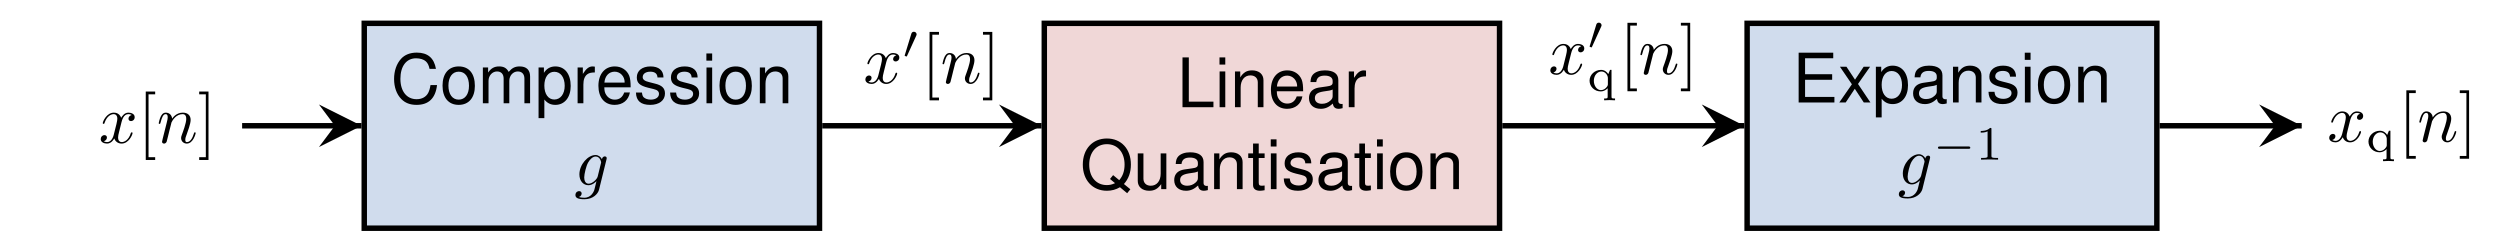 <?xml version="1.0" encoding="UTF-8"?>
<svg xmlns="http://www.w3.org/2000/svg" xmlns:xlink="http://www.w3.org/1999/xlink" width="364.731pt" height="33.691pt" viewBox="0 0 364.731 33.691" version="1.1">
<defs>
<g>
<symbol overflow="visible" id="glyph0-0">
<path style="stroke:none;" d=""/>
</symbol>
<symbol overflow="visible" id="glyph0-1">
<path style="stroke:none;" d="M 6.594 -5.016 C 6.312 -6.609 5.391 -7.391 3.797 -7.391 C 2.828 -7.391 2.031 -7.078 1.5 -6.484 C 0.844 -5.766 0.484 -4.719 0.484 -3.547 C 0.484 -2.359 0.844 -1.328 1.531 -0.625 C 2.094 -0.047 2.812 0.234 3.766 0.234 C 5.531 0.234 6.531 -0.734 6.75 -2.656 L 5.797 -2.656 C 5.719 -2.156 5.609 -1.812 5.469 -1.531 C 5.156 -0.922 4.547 -0.594 3.766 -0.594 C 2.328 -0.594 1.406 -1.75 1.406 -3.562 C 1.406 -5.422 2.281 -6.562 3.688 -6.562 C 4.281 -6.562 4.828 -6.391 5.125 -6.109 C 5.391 -5.859 5.547 -5.547 5.656 -5.016 Z M 6.594 -5.016 "/>
</symbol>
<symbol overflow="visible" id="glyph0-2">
<path style="stroke:none;" d="M 2.719 -5.375 C 1.25 -5.375 0.359 -4.328 0.359 -2.578 C 0.359 -0.812 1.234 0.234 2.719 0.234 C 4.188 0.234 5.078 -0.812 5.078 -2.531 C 5.078 -4.344 4.219 -5.375 2.719 -5.375 Z M 2.719 -4.609 C 3.656 -4.609 4.219 -3.844 4.219 -2.547 C 4.219 -1.312 3.641 -0.531 2.719 -0.531 C 1.797 -0.531 1.219 -1.312 1.219 -2.578 C 1.219 -3.828 1.797 -4.609 2.719 -4.609 Z M 2.719 -4.609 "/>
</symbol>
<symbol overflow="visible" id="glyph0-3">
<path style="stroke:none;" d="M 0.703 -5.219 L 0.703 0 L 1.531 0 L 1.531 -3.281 C 1.531 -4.031 2.078 -4.641 2.766 -4.641 C 3.375 -4.641 3.734 -4.266 3.734 -3.594 L 3.734 0 L 4.562 0 L 4.562 -3.281 C 4.562 -4.031 5.109 -4.641 5.797 -4.641 C 6.406 -4.641 6.766 -4.25 6.766 -3.594 L 6.766 0 L 7.594 0 L 7.594 -3.922 C 7.594 -4.859 7.062 -5.375 6.078 -5.375 C 5.391 -5.375 4.969 -5.156 4.469 -4.578 C 4.172 -5.141 3.75 -5.375 3.078 -5.375 C 2.375 -5.375 1.906 -5.109 1.469 -4.484 L 1.469 -5.219 Z M 0.703 -5.219 "/>
</symbol>
<symbol overflow="visible" id="glyph0-4">
<path style="stroke:none;" d="M 0.531 2.172 L 1.375 2.172 L 1.375 -0.547 C 1.812 -0.016 2.297 0.234 2.984 0.234 C 4.328 0.234 5.219 -0.859 5.219 -2.516 C 5.219 -4.281 4.359 -5.375 2.969 -5.375 C 2.266 -5.375 1.688 -5.047 1.312 -4.438 L 1.312 -5.219 L 0.531 -5.219 Z M 2.828 -4.594 C 3.75 -4.594 4.344 -3.781 4.344 -2.547 C 4.344 -1.359 3.734 -0.547 2.828 -0.547 C 1.953 -0.547 1.375 -1.344 1.375 -2.578 C 1.375 -3.797 1.953 -4.594 2.828 -4.594 Z M 2.828 -4.594 "/>
</symbol>
<symbol overflow="visible" id="glyph0-5">
<path style="stroke:none;" d="M 0.688 -5.219 L 0.688 0 L 1.531 0 L 1.531 -2.719 C 1.531 -3.453 1.719 -3.953 2.109 -4.234 C 2.375 -4.422 2.625 -4.484 3.203 -4.5 L 3.203 -5.344 C 3.062 -5.359 2.984 -5.375 2.875 -5.375 C 2.344 -5.375 1.938 -5.047 1.453 -4.281 L 1.453 -5.219 Z M 0.688 -5.219 "/>
</symbol>
<symbol overflow="visible" id="glyph0-6">
<path style="stroke:none;" d="M 5.109 -2.328 C 5.109 -3.125 5.047 -3.609 4.906 -4 C 4.562 -4.859 3.766 -5.375 2.797 -5.375 C 1.328 -5.375 0.406 -4.25 0.406 -2.547 C 0.406 -0.828 1.312 0.234 2.766 0.234 C 3.969 0.234 4.797 -0.453 5 -1.578 L 4.172 -1.578 C 3.938 -0.891 3.469 -0.531 2.797 -0.531 C 2.266 -0.531 1.828 -0.781 1.547 -1.219 C 1.344 -1.516 1.281 -1.812 1.266 -2.328 Z M 1.281 -3.016 C 1.359 -3.984 1.938 -4.609 2.781 -4.609 C 3.594 -4.609 4.234 -3.922 4.234 -3.078 C 4.234 -3.047 4.234 -3.031 4.219 -3.016 Z M 1.281 -3.016 "/>
</symbol>
<symbol overflow="visible" id="glyph0-7">
<path style="stroke:none;" d="M 4.359 -3.766 C 4.359 -4.797 3.672 -5.375 2.469 -5.375 C 1.25 -5.375 0.469 -4.75 0.469 -3.781 C 0.469 -2.953 0.891 -2.578 2.125 -2.266 L 2.906 -2.078 C 3.484 -1.938 3.703 -1.734 3.703 -1.359 C 3.703 -0.875 3.219 -0.531 2.5 -0.531 C 2.047 -0.531 1.672 -0.672 1.453 -0.891 C 1.328 -1.031 1.266 -1.188 1.219 -1.562 L 0.344 -1.562 C 0.375 -0.344 1.062 0.234 2.422 0.234 C 3.734 0.234 4.578 -0.422 4.578 -1.422 C 4.578 -2.203 4.141 -2.625 3.094 -2.875 L 2.297 -3.078 C 1.625 -3.234 1.328 -3.453 1.328 -3.812 C 1.328 -4.297 1.766 -4.609 2.438 -4.609 C 3.109 -4.609 3.469 -4.312 3.484 -3.766 Z M 4.359 -3.766 "/>
</symbol>
<symbol overflow="visible" id="glyph0-8">
<path style="stroke:none;" d="M 1.5 -5.219 L 0.672 -5.219 L 0.672 0 L 1.5 0 Z M 1.5 -7.266 L 0.656 -7.266 L 0.656 -6.219 L 1.5 -6.219 Z M 1.5 -7.266 "/>
</symbol>
<symbol overflow="visible" id="glyph0-9">
<path style="stroke:none;" d="M 0.703 -5.219 L 0.703 0 L 1.531 0 L 1.531 -2.875 C 1.531 -3.953 2.094 -4.641 2.953 -4.641 C 3.609 -4.641 4.031 -4.25 4.031 -3.625 L 4.031 0 L 4.859 0 L 4.859 -3.953 C 4.859 -4.812 4.203 -5.375 3.203 -5.375 C 2.422 -5.375 1.922 -5.078 1.469 -4.344 L 1.469 -5.219 Z M 0.703 -5.219 "/>
</symbol>
<symbol overflow="visible" id="glyph0-10">
<path style="stroke:none;" d="M 1.719 -7.266 L 0.797 -7.266 L 0.797 0 L 5.312 0 L 5.312 -0.812 L 1.719 -0.812 Z M 1.719 -7.266 "/>
</symbol>
<symbol overflow="visible" id="glyph0-11">
<path style="stroke:none;" d="M 5.328 -0.484 C 5.25 -0.469 5.203 -0.469 5.156 -0.469 C 4.859 -0.469 4.703 -0.625 4.703 -0.875 L 4.703 -3.953 C 4.703 -4.875 4.031 -5.375 2.734 -5.375 C 1.984 -5.375 1.359 -5.156 1 -4.766 C 0.766 -4.5 0.672 -4.203 0.641 -3.672 L 1.484 -3.672 C 1.562 -4.312 1.938 -4.609 2.719 -4.609 C 3.453 -4.609 3.875 -4.328 3.875 -3.828 L 3.875 -3.609 C 3.875 -3.266 3.672 -3.109 3.016 -3.031 C 1.828 -2.875 1.656 -2.844 1.328 -2.719 C 0.734 -2.469 0.422 -2 0.422 -1.312 C 0.422 -0.375 1.078 0.234 2.141 0.234 C 2.797 0.234 3.312 0 3.906 -0.531 C 3.969 -0.016 4.234 0.234 4.766 0.234 C 4.938 0.234 5.062 0.203 5.328 0.141 Z M 3.875 -1.641 C 3.875 -1.359 3.797 -1.203 3.547 -0.969 C 3.203 -0.656 2.797 -0.5 2.312 -0.5 C 1.672 -0.5 1.281 -0.812 1.281 -1.328 C 1.281 -1.891 1.656 -2.156 2.547 -2.297 C 3.422 -2.406 3.594 -2.453 3.875 -2.578 Z M 3.875 -1.641 "/>
</symbol>
<symbol overflow="visible" id="glyph0-12">
<path style="stroke:none;" d="M 7.312 0.016 L 6.375 -0.75 C 7.062 -1.516 7.391 -2.453 7.391 -3.594 C 7.391 -5.859 5.984 -7.391 3.891 -7.391 C 1.797 -7.391 0.375 -5.859 0.375 -3.578 C 0.375 -1.312 1.797 0.234 3.891 0.234 C 4.609 0.234 5.203 0.062 5.797 -0.281 L 6.844 0.594 Z M 4.797 -2.047 L 4.344 -1.484 L 5.078 -0.875 C 4.641 -0.672 4.312 -0.594 3.875 -0.594 C 2.328 -0.594 1.312 -1.781 1.312 -3.578 C 1.312 -5.375 2.344 -6.562 3.891 -6.562 C 5.438 -6.562 6.469 -5.375 6.469 -3.594 C 6.469 -2.656 6.219 -1.922 5.688 -1.312 Z M 4.797 -2.047 "/>
</symbol>
<symbol overflow="visible" id="glyph0-13">
<path style="stroke:none;" d="M 4.812 0 L 4.812 -5.219 L 3.984 -5.219 L 3.984 -2.266 C 3.984 -1.203 3.422 -0.5 2.547 -0.5 C 1.891 -0.5 1.469 -0.891 1.469 -1.531 L 1.469 -5.219 L 0.641 -5.219 L 0.641 -1.203 C 0.641 -0.328 1.297 0.234 2.312 0.234 C 3.078 0.234 3.562 -0.047 4.062 -0.734 L 4.062 0 Z M 4.812 0 "/>
</symbol>
<symbol overflow="visible" id="glyph0-14">
<path style="stroke:none;" d="M 2.531 -5.219 L 1.672 -5.219 L 1.672 -6.656 L 0.844 -6.656 L 0.844 -5.219 L 0.141 -5.219 L 0.141 -4.547 L 0.844 -4.547 L 0.844 -0.594 C 0.844 -0.062 1.203 0.234 1.859 0.234 C 2.047 0.234 2.25 0.203 2.531 0.156 L 2.531 -0.531 C 2.422 -0.516 2.297 -0.5 2.141 -0.5 C 1.781 -0.5 1.672 -0.594 1.672 -0.969 L 1.672 -4.547 L 2.531 -4.547 Z M 2.531 -5.219 "/>
</symbol>
<symbol overflow="visible" id="glyph0-15">
<path style="stroke:none;" d="M 1.828 -3.312 L 5.781 -3.312 L 5.781 -4.125 L 1.828 -4.125 L 1.828 -6.453 L 5.938 -6.453 L 5.938 -7.266 L 0.891 -7.266 L 0.891 0 L 6.109 0 L 6.109 -0.812 L 1.828 -0.812 Z M 1.828 -3.312 "/>
</symbol>
<symbol overflow="visible" id="glyph0-16">
<path style="stroke:none;" d="M 2.906 -2.703 L 4.672 -5.219 L 3.734 -5.219 L 2.469 -3.328 L 1.219 -5.219 L 0.266 -5.219 L 2.016 -2.656 L 0.172 0 L 1.109 0 L 2.438 -2 L 3.75 0 L 4.719 0 Z M 2.906 -2.703 "/>
</symbol>
<symbol overflow="visible" id="glyph1-0">
<path style="stroke:none;" d=""/>
</symbol>
<symbol overflow="visible" id="glyph1-1">
<path style="stroke:none;" d="M 4.688 -3.766 C 4.703 -3.812 4.719 -3.875 4.719 -3.938 C 4.719 -4.109 4.609 -4.203 4.438 -4.203 C 4.344 -4.203 4.062 -4.141 4.031 -3.781 C 3.844 -4.141 3.5 -4.406 3.094 -4.406 C 1.969 -4.406 0.734 -3.016 0.734 -1.578 C 0.734 -0.594 1.328 0 2.047 0 C 2.641 0 3.109 -0.469 3.203 -0.578 L 3.219 -0.562 C 3.016 0.312 2.891 0.734 2.891 0.75 C 2.844 0.844 2.516 1.828 1.453 1.828 C 1.266 1.828 0.938 1.812 0.656 1.719 C 0.953 1.641 1.062 1.375 1.062 1.203 C 1.062 1.047 0.953 0.859 0.688 0.859 C 0.469 0.859 0.156 1.031 0.156 1.438 C 0.156 1.844 0.516 2.047 1.469 2.047 C 2.719 2.047 3.438 1.266 3.594 0.672 Z M 3.406 -1.281 C 3.344 -1.016 3.109 -0.766 2.891 -0.578 C 2.688 -0.406 2.375 -0.219 2.078 -0.219 C 1.578 -0.219 1.438 -0.734 1.438 -1.141 C 1.438 -1.609 1.719 -2.797 2 -3.297 C 2.266 -3.781 2.688 -4.188 3.109 -4.188 C 3.766 -4.188 3.906 -3.375 3.906 -3.328 C 3.906 -3.281 3.891 -3.219 3.875 -3.188 Z M 3.406 -1.281 "/>
</symbol>
<symbol overflow="visible" id="glyph1-2">
<path style="stroke:none;" d="M 3.328 -3.016 C 3.391 -3.266 3.625 -4.188 4.312 -4.188 C 4.359 -4.188 4.609 -4.188 4.812 -4.062 C 4.531 -4 4.344 -3.766 4.344 -3.516 C 4.344 -3.359 4.453 -3.172 4.719 -3.172 C 4.938 -3.172 5.25 -3.344 5.25 -3.75 C 5.25 -4.266 4.672 -4.406 4.328 -4.406 C 3.75 -4.406 3.406 -3.875 3.281 -3.656 C 3.031 -4.312 2.5 -4.406 2.203 -4.406 C 1.172 -4.406 0.594 -3.125 0.594 -2.875 C 0.594 -2.766 0.703 -2.766 0.719 -2.766 C 0.797 -2.766 0.828 -2.797 0.844 -2.875 C 1.188 -3.938 1.844 -4.188 2.188 -4.188 C 2.375 -4.188 2.719 -4.094 2.719 -3.516 C 2.719 -3.203 2.547 -2.547 2.188 -1.141 C 2.031 -0.531 1.672 -0.109 1.234 -0.109 C 1.172 -0.109 0.953 -0.109 0.734 -0.234 C 0.984 -0.297 1.203 -0.5 1.203 -0.781 C 1.203 -1.047 0.984 -1.125 0.844 -1.125 C 0.531 -1.125 0.297 -0.875 0.297 -0.547 C 0.297 -0.094 0.781 0.109 1.219 0.109 C 1.891 0.109 2.25 -0.594 2.266 -0.641 C 2.391 -0.281 2.75 0.109 3.344 0.109 C 4.375 0.109 4.938 -1.172 4.938 -1.422 C 4.938 -1.531 4.859 -1.531 4.828 -1.531 C 4.734 -1.531 4.719 -1.484 4.688 -1.422 C 4.359 -0.344 3.688 -0.109 3.375 -0.109 C 2.984 -0.109 2.828 -0.422 2.828 -0.766 C 2.828 -0.984 2.875 -1.203 2.984 -1.641 Z M 3.328 -3.016 "/>
</symbol>
<symbol overflow="visible" id="glyph1-3">
<path style="stroke:none;" d="M 0.875 -0.594 C 0.844 -0.438 0.781 -0.203 0.781 -0.156 C 0.781 0.016 0.922 0.109 1.078 0.109 C 1.203 0.109 1.375 0.031 1.453 -0.172 C 1.453 -0.188 1.578 -0.656 1.641 -0.906 L 1.859 -1.797 C 1.906 -2.031 1.969 -2.25 2.031 -2.469 C 2.062 -2.641 2.141 -2.938 2.156 -2.969 C 2.297 -3.281 2.828 -4.188 3.781 -4.188 C 4.234 -4.188 4.312 -3.812 4.312 -3.484 C 4.312 -2.875 3.828 -1.594 3.672 -1.172 C 3.578 -0.938 3.562 -0.812 3.562 -0.703 C 3.562 -0.234 3.922 0.109 4.391 0.109 C 5.328 0.109 5.688 -1.344 5.688 -1.422 C 5.688 -1.531 5.609 -1.531 5.578 -1.531 C 5.469 -1.531 5.469 -1.5 5.422 -1.344 C 5.219 -0.672 4.891 -0.109 4.406 -0.109 C 4.234 -0.109 4.172 -0.203 4.172 -0.438 C 4.172 -0.688 4.25 -0.922 4.344 -1.141 C 4.531 -1.672 4.953 -2.766 4.953 -3.344 C 4.953 -4 4.531 -4.406 3.812 -4.406 C 2.906 -4.406 2.422 -3.766 2.25 -3.531 C 2.203 -4.094 1.797 -4.406 1.328 -4.406 C 0.875 -4.406 0.688 -4.016 0.594 -3.844 C 0.422 -3.5 0.297 -2.906 0.297 -2.875 C 0.297 -2.766 0.391 -2.766 0.406 -2.766 C 0.516 -2.766 0.516 -2.781 0.578 -3 C 0.75 -3.703 0.953 -4.188 1.312 -4.188 C 1.5 -4.188 1.609 -4.062 1.609 -3.734 C 1.609 -3.516 1.578 -3.406 1.453 -2.891 Z M 0.875 -0.594 "/>
</symbol>
<symbol overflow="visible" id="glyph2-0">
<path style="stroke:none;" d=""/>
</symbol>
<symbol overflow="visible" id="glyph2-1">
<path style="stroke:none;" d="M 5.188 -1.578 C 5.297 -1.578 5.469 -1.578 5.469 -1.734 C 5.469 -1.922 5.297 -1.922 5.188 -1.922 L 1.031 -1.922 C 0.922 -1.922 0.75 -1.922 0.75 -1.75 C 0.75 -1.578 0.906 -1.578 1.031 -1.578 Z M 5.188 -1.578 "/>
</symbol>
<symbol overflow="visible" id="glyph2-2">
<path style="stroke:none;" d="M 2.016 -3.297 C 2.078 -3.406 2.078 -3.469 2.078 -3.516 C 2.078 -3.734 1.891 -3.891 1.672 -3.891 C 1.406 -3.891 1.328 -3.672 1.297 -3.562 L 0.375 -0.547 C 0.359 -0.531 0.328 -0.453 0.328 -0.438 C 0.328 -0.359 0.547 -0.281 0.609 -0.281 C 0.656 -0.281 0.656 -0.297 0.703 -0.406 Z M 2.016 -3.297 "/>
</symbol>
<symbol overflow="visible" id="glyph3-0">
<path style="stroke:none;" d=""/>
</symbol>
<symbol overflow="visible" id="glyph3-1">
<path style="stroke:none;" d="M 2.328 -4.438 C 2.328 -4.625 2.328 -4.625 2.125 -4.625 C 1.672 -4.188 1.047 -4.188 0.766 -4.188 L 0.766 -3.938 C 0.922 -3.938 1.391 -3.938 1.766 -4.125 L 1.766 -0.578 C 1.766 -0.344 1.766 -0.25 1.078 -0.25 L 0.812 -0.25 L 0.812 0 C 0.938 0 1.797 -0.031 2.047 -0.031 C 2.266 -0.031 3.141 0 3.297 0 L 3.297 -0.25 L 3.031 -0.25 C 2.328 -0.25 2.328 -0.344 2.328 -0.578 Z M 2.328 -4.438 "/>
</symbol>
<symbol overflow="visible" id="glyph3-2">
<path style="stroke:none;" d="M 3.531 -3.078 L 3.312 -3.078 L 3.062 -2.469 C 2.844 -2.797 2.5 -3.078 2 -3.078 C 1.109 -3.078 0.328 -2.391 0.328 -1.5 C 0.328 -0.625 1.062 0.062 1.938 0.062 C 2.5 0.062 2.797 -0.234 2.969 -0.406 L 2.969 0.797 C 2.969 1.094 2.906 1.094 2.453 1.094 L 2.453 1.359 C 2.469 1.359 2.953 1.328 3.25 1.328 C 3.5 1.328 3.984 1.344 4.047 1.359 L 4.047 1.094 C 3.594 1.094 3.531 1.094 3.531 0.797 Z M 3 -1 C 3 -0.875 3 -0.844 2.906 -0.672 C 2.688 -0.328 2.344 -0.125 1.984 -0.125 C 1.406 -0.125 0.953 -0.75 0.953 -1.484 C 0.953 -2.312 1.5 -2.844 2.062 -2.844 C 2.641 -2.844 3 -2.281 3 -1.891 Z M 3 -1 "/>
</symbol>
<symbol overflow="visible" id="glyph4-0">
<path style="stroke:none;" d=""/>
</symbol>
<symbol overflow="visible" id="glyph4-1">
<path style="stroke:none;" d="M 2.547 2.5 L 2.547 2.094 L 1.578 2.094 L 1.578 -7.078 L 2.547 -7.078 L 2.547 -7.484 L 1.172 -7.484 L 1.172 2.5 Z M 2.547 2.5 "/>
</symbol>
<symbol overflow="visible" id="glyph4-2">
<path style="stroke:none;" d="M 1.578 -7.484 L 0.219 -7.484 L 0.219 -7.078 L 1.188 -7.078 L 1.188 2.094 L 0.219 2.094 L 0.219 2.5 L 1.578 2.5 Z M 1.578 -7.484 "/>
</symbol>
</g>
<clipPath id="clip1">
  <path d="M 53 3 L 120 3 L 120 33.691 L 53 33.691 Z M 53 3 "/>
</clipPath>
<clipPath id="clip2">
  <path d="M 52 3 L 120 3 L 120 33.691 L 52 33.691 Z M 52 3 "/>
</clipPath>
<clipPath id="clip3">
  <path d="M 152 3 L 219 3 L 219 33.691 L 152 33.691 Z M 152 3 "/>
</clipPath>
<clipPath id="clip4">
  <path d="M 151 3 L 220 3 L 220 33.691 L 151 33.691 Z M 151 3 "/>
</clipPath>
<clipPath id="clip5">
  <path d="M 254 3 L 315 3 L 315 33.691 L 254 33.691 Z M 254 3 "/>
</clipPath>
<clipPath id="clip6">
  <path d="M 254 3 L 316 3 L 316 33.691 L 254 33.691 Z M 254 3 "/>
</clipPath>
</defs>
<g id="surface1">
<g clip-path="url(#clip1)" clip-rule="nonzero">
<path style=" stroke:none;fill-rule:nonzero;fill:rgb(81.339%,86.04%,92.619%);fill-opacity:1;" d="M 53.141 33.293 L 119.559 33.293 L 119.559 3.406 L 53.141 3.406 Z M 53.141 33.293 "/>
</g>
<g clip-path="url(#clip2)" clip-rule="nonzero">
<path style="fill:none;stroke-width:0.797;stroke-linecap:butt;stroke-linejoin:miter;stroke:rgb(0%,0%,0%);stroke-opacity:1;stroke-miterlimit:10;" d="M 17.815 -14.944 L 84.233 -14.944 L 84.233 14.943 L 17.815 14.943 Z M 17.815 -14.944 " transform="matrix(1,0,0,-1,35.326,18.349)"/>
</g>
<g style="fill:rgb(0%,0%,0%);fill-opacity:1;">
  <use xlink:href="#glyph0-1" x="57.01" y="15.066"/>
  <use xlink:href="#glyph0-2" x="64.203" y="15.066"/>
  <use xlink:href="#glyph0-3" x="69.742" y="15.066"/>
  <use xlink:href="#glyph0-4" x="78.041" y="15.066"/>
  <use xlink:href="#glyph0-5" x="83.58" y="15.066"/>
  <use xlink:href="#glyph0-6" x="86.898" y="15.066"/>
  <use xlink:href="#glyph0-7" x="92.437" y="15.066"/>
  <use xlink:href="#glyph0-7" x="97.418" y="15.066"/>
  <use xlink:href="#glyph0-8" x="102.4" y="15.066"/>
  <use xlink:href="#glyph0-2" x="104.611" y="15.066"/>
  <use xlink:href="#glyph0-9" x="110.151" y="15.066"/>
</g>
<g style="fill:rgb(0%,0%,0%);fill-opacity:1;">
  <use xlink:href="#glyph1-1" x="83.795" y="27.021"/>
</g>
<g clip-path="url(#clip3)" clip-rule="nonzero">
<path style=" stroke:none;fill-rule:nonzero;fill:rgb(94.04%,84%,84%);fill-opacity:1;" d="M 152.355 33.293 L 218.773 33.293 L 218.773 3.406 L 152.355 3.406 Z M 152.355 33.293 "/>
</g>
<g clip-path="url(#clip4)" clip-rule="nonzero">
<path style="fill:none;stroke-width:0.797;stroke-linecap:butt;stroke-linejoin:miter;stroke:rgb(0%,0%,0%);stroke-opacity:1;stroke-miterlimit:10;" d="M 117.029 -14.944 L 183.447 -14.944 L 183.447 14.943 L 117.029 14.943 Z M 117.029 -14.944 " transform="matrix(1,0,0,-1,35.326,18.349)"/>
</g>
<g style="fill:rgb(0%,0%,0%);fill-opacity:1;">
  <use xlink:href="#glyph0-10" x="171.72" y="15.641"/>
  <use xlink:href="#glyph0-8" x="177.259" y="15.641"/>
  <use xlink:href="#glyph0-9" x="179.471" y="15.641"/>
  <use xlink:href="#glyph0-6" x="185.01" y="15.641"/>
  <use xlink:href="#glyph0-11" x="190.549" y="15.641"/>
  <use xlink:href="#glyph0-5" x="196.089" y="15.641"/>
</g>
<g style="fill:rgb(0%,0%,0%);fill-opacity:1;">
  <use xlink:href="#glyph0-12" x="157.598" y="27.596"/>
  <use xlink:href="#glyph0-13" x="165.349" y="27.596"/>
  <use xlink:href="#glyph0-11" x="170.888" y="27.596"/>
  <use xlink:href="#glyph0-9" x="176.427" y="27.596"/>
  <use xlink:href="#glyph0-14" x="181.967" y="27.596"/>
  <use xlink:href="#glyph0-8" x="184.736" y="27.596"/>
  <use xlink:href="#glyph0-7" x="186.948" y="27.596"/>
  <use xlink:href="#glyph0-11" x="191.929" y="27.596"/>
  <use xlink:href="#glyph0-14" x="197.468" y="27.596"/>
  <use xlink:href="#glyph0-8" x="200.238" y="27.596"/>
  <use xlink:href="#glyph0-2" x="202.45" y="27.596"/>
  <use xlink:href="#glyph0-9" x="207.989" y="27.596"/>
</g>
<g clip-path="url(#clip5)" clip-rule="nonzero">
<path style=" stroke:none;fill-rule:nonzero;fill:rgb(81.339%,86.04%,92.619%);fill-opacity:1;" d="M 254.891 33.293 L 314.668 33.293 L 314.668 3.406 L 254.891 3.406 Z M 254.891 33.293 "/>
</g>
<g clip-path="url(#clip6)" clip-rule="nonzero">
<path style="fill:none;stroke-width:0.797;stroke-linecap:butt;stroke-linejoin:miter;stroke:rgb(0%,0%,0%);stroke-opacity:1;stroke-miterlimit:10;" d="M 219.565 -14.944 L 279.342 -14.944 L 279.342 14.943 L 219.565 14.943 Z M 219.565 -14.944 " transform="matrix(1,0,0,-1,35.326,18.349)"/>
</g>
<g style="fill:rgb(0%,0%,0%);fill-opacity:1;">
  <use xlink:href="#glyph0-15" x="261.518" y="14.952"/>
  <use xlink:href="#glyph0-16" x="268.163" y="14.952"/>
  <use xlink:href="#glyph0-4" x="273.144" y="14.952"/>
  <use xlink:href="#glyph0-11" x="278.684" y="14.952"/>
  <use xlink:href="#glyph0-9" x="284.223" y="14.952"/>
  <use xlink:href="#glyph0-7" x="289.762" y="14.952"/>
  <use xlink:href="#glyph0-8" x="294.743" y="14.952"/>
  <use xlink:href="#glyph0-2" x="296.955" y="14.952"/>
  <use xlink:href="#glyph0-9" x="302.494" y="14.952"/>
</g>
<g style="fill:rgb(0%,0%,0%);fill-opacity:1;">
  <use xlink:href="#glyph1-1" x="276.872" y="26.907"/>
</g>
<g style="fill:rgb(0%,0%,0%);fill-opacity:1;">
  <use xlink:href="#glyph2-1" x="281.982" y="23.291"/>
</g>
<g style="fill:rgb(0%,0%,0%);fill-opacity:1;">
  <use xlink:href="#glyph3-1" x="288.208" y="23.291"/>
</g>
<path style="fill:none;stroke-width:0.797;stroke-linecap:butt;stroke-linejoin:miter;stroke:rgb(0%,0%,0%);stroke-opacity:1;stroke-miterlimit:10;" d="M -0.002 0.001 L 17.416 0.001 " transform="matrix(1,0,0,-1,35.326,18.349)"/>
<path style=" stroke:none;fill-rule:nonzero;fill:rgb(0%,0%,0%);fill-opacity:1;" d="M 52.742 18.348 L 46.527 15.242 L 48.859 18.348 L 46.527 21.457 "/>
<g style="fill:rgb(0%,0%,0%);fill-opacity:1;">
  <use xlink:href="#glyph1-2" x="14.399" y="20.839"/>
</g>
<g style="fill:rgb(0%,0%,0%);fill-opacity:1;">
  <use xlink:href="#glyph4-1" x="20.092" y="20.839"/>
</g>
<g style="fill:rgb(0%,0%,0%);fill-opacity:1;">
  <use xlink:href="#glyph1-3" x="22.86" y="20.839"/>
</g>
<g style="fill:rgb(0%,0%,0%);fill-opacity:1;">
  <use xlink:href="#glyph4-2" x="28.84" y="20.839"/>
</g>
<path style="fill:none;stroke-width:0.797;stroke-linecap:butt;stroke-linejoin:miter;stroke:rgb(0%,0%,0%);stroke-opacity:1;stroke-miterlimit:10;" d="M 84.631 0.001 L 116.631 0.001 " transform="matrix(1,0,0,-1,35.326,18.349)"/>
<path style=" stroke:none;fill-rule:nonzero;fill:rgb(0%,0%,0%);fill-opacity:1;" d="M 151.957 18.348 L 145.738 15.242 L 148.07 18.348 L 145.738 21.457 "/>
<g style="fill:rgb(0%,0%,0%);fill-opacity:1;">
  <use xlink:href="#glyph1-2" x="125.954" y="12.139"/>
</g>
<g style="fill:rgb(0%,0%,0%);fill-opacity:1;">
  <use xlink:href="#glyph2-2" x="131.648" y="8.523"/>
</g>
<g style="fill:rgb(0%,0%,0%);fill-opacity:1;">
  <use xlink:href="#glyph4-1" x="134.443" y="12.139"/>
</g>
<g style="fill:rgb(0%,0%,0%);fill-opacity:1;">
  <use xlink:href="#glyph1-3" x="137.211" y="12.139"/>
</g>
<g style="fill:rgb(0%,0%,0%);fill-opacity:1;">
  <use xlink:href="#glyph4-2" x="143.191" y="12.139"/>
</g>
<path style="fill:none;stroke-width:0.797;stroke-linecap:butt;stroke-linejoin:miter;stroke:rgb(0%,0%,0%);stroke-opacity:1;stroke-miterlimit:10;" d="M 183.846 0.001 L 219.166 0.001 " transform="matrix(1,0,0,-1,35.326,18.349)"/>
<path style=" stroke:none;fill-rule:nonzero;fill:rgb(0%,0%,0%);fill-opacity:1;" d="M 254.492 18.348 L 248.273 15.242 L 250.605 18.348 L 248.273 21.457 "/>
<g style="fill:rgb(0%,0%,0%);fill-opacity:1;">
  <use xlink:href="#glyph1-2" x="225.883" y="10.811"/>
</g>
<g style="fill:rgb(0%,0%,0%);fill-opacity:1;">
  <use xlink:href="#glyph2-2" x="231.577" y="7.195"/>
</g>
<g style="fill:rgb(0%,0%,0%);fill-opacity:1;">
  <use xlink:href="#glyph3-2" x="231.577" y="13.274"/>
</g>
<g style="fill:rgb(0%,0%,0%);fill-opacity:1;">
  <use xlink:href="#glyph4-1" x="236.261" y="10.811"/>
</g>
<g style="fill:rgb(0%,0%,0%);fill-opacity:1;">
  <use xlink:href="#glyph1-3" x="239.028" y="10.811"/>
</g>
<g style="fill:rgb(0%,0%,0%);fill-opacity:1;">
  <use xlink:href="#glyph4-2" x="245.008" y="10.811"/>
</g>
<path style="fill:none;stroke-width:0.797;stroke-linecap:butt;stroke-linejoin:miter;stroke:rgb(0%,0%,0%);stroke-opacity:1;stroke-miterlimit:10;" d="M 279.74 0.001 L 300.475 0.001 " transform="matrix(1,0,0,-1,35.326,18.349)"/>
<path style=" stroke:none;fill-rule:nonzero;fill:rgb(0%,0%,0%);fill-opacity:1;" d="M 335.801 18.348 L 329.586 15.242 L 331.918 18.348 L 329.586 21.457 "/>
<g style="fill:rgb(0%,0%,0%);fill-opacity:1;">
  <use xlink:href="#glyph1-2" x="339.518" y="20.659"/>
</g>
<g style="fill:rgb(0%,0%,0%);fill-opacity:1;">
  <use xlink:href="#glyph3-2" x="345.212" y="22.154"/>
</g>
<g style="fill:rgb(0%,0%,0%);fill-opacity:1;">
  <use xlink:href="#glyph4-1" x="349.896" y="20.659"/>
</g>
<g style="fill:rgb(0%,0%,0%);fill-opacity:1;">
  <use xlink:href="#glyph1-3" x="352.663" y="20.659"/>
</g>
<g style="fill:rgb(0%,0%,0%);fill-opacity:1;">
  <use xlink:href="#glyph4-2" x="358.643" y="20.659"/>
</g>
</g>
</svg>
